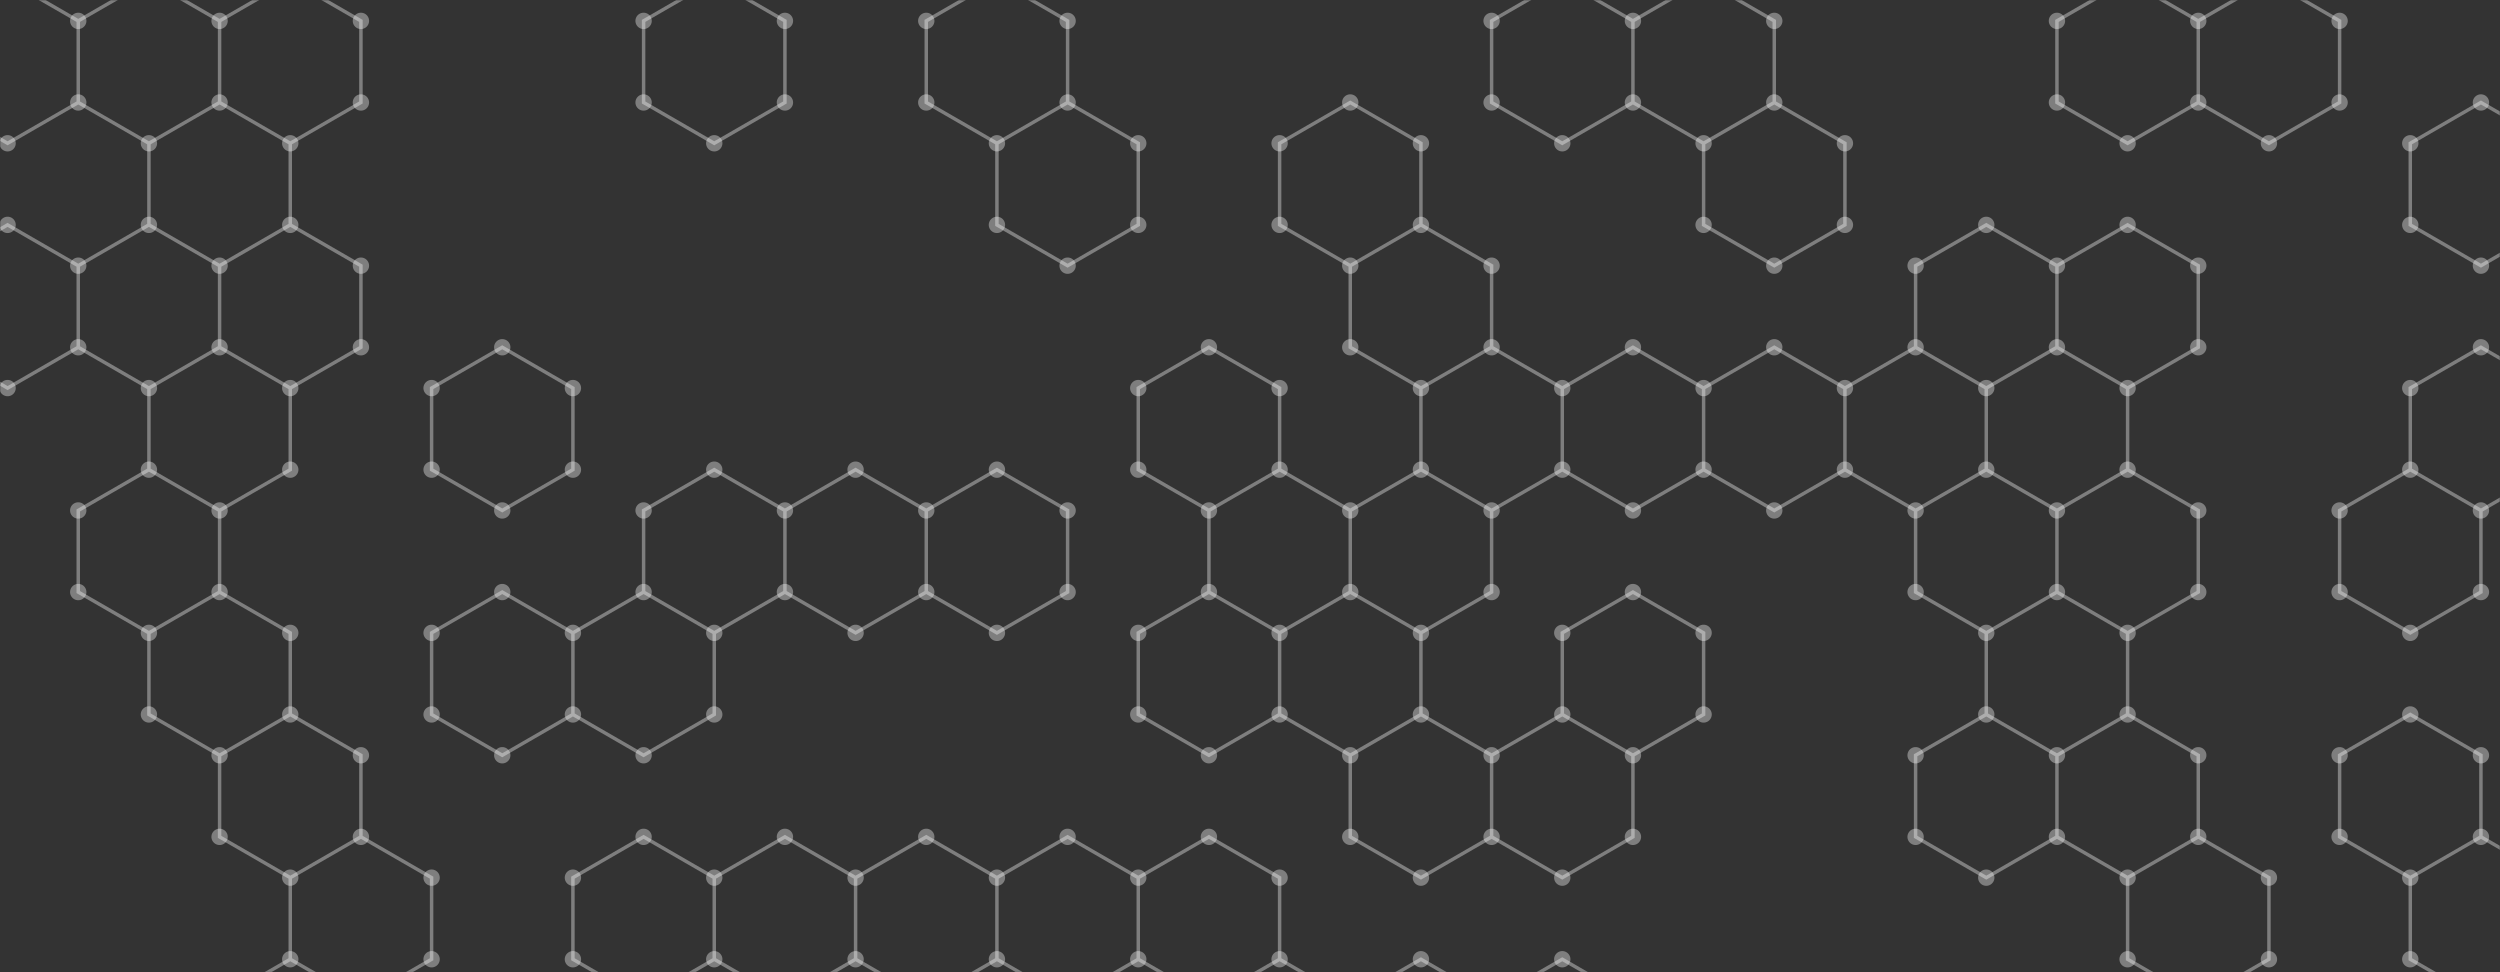<svg xmlns="http://www.w3.org/2000/svg" version="1.1" xmlns:xlink="http://www.w3.org/1999/xlink" xmlns:svgjs="http://svgjs.com/svgjs" width="1440" height="560" preserveAspectRatio="none" viewBox="0 0 1440 560"><rect x="0" y="0" width="1440" height="560" fill="#333333" stroke="none"/><g mask="url(&quot;#SvgjsMask1097&quot;)" fill="none"><path d="M4.37 -11.47L45.07 12.03L45.07 59.03L4.37 82.53L-36.33 59.03L-36.33 12.03zM4.37 129.53L45.07 153.03L45.07 200.03L4.37 223.53L-36.33 200.03L-36.33 153.03zM85.78 -11.47L126.48 12.03L126.48 59.03L85.78 82.53L45.07 59.03L45.07 12.03zM126.48 59.03L167.19 82.53L167.19 129.53L126.48 153.03L85.78 129.53L85.78 82.53zM85.78 129.53L126.48 153.03L126.48 200.03L85.78 223.53L45.07 200.03L45.07 153.03zM126.48 200.03L167.19 223.53L167.19 270.53L126.48 294.03L85.78 270.53L85.78 223.53zM85.78 270.53L126.48 294.03L126.48 341.03L85.78 364.53L45.07 341.03L45.07 294.03zM126.48 341.03L167.19 364.53L167.19 411.53L126.48 435.03L85.78 411.53L85.78 364.53zM167.19 -11.47L207.89 12.03L207.89 59.03L167.19 82.53L126.48 59.03L126.48 12.03zM167.19 129.53L207.89 153.03L207.89 200.03L167.19 223.53L126.48 200.03L126.48 153.03zM167.19 411.53L207.89 435.03L207.89 482.03L167.19 505.53L126.48 482.03L126.48 435.03zM207.89 482.03L248.6 505.53L248.6 552.53L207.89 576.03L167.19 552.53L167.19 505.53zM167.19 552.53L207.89 576.03L207.89 623.03L167.19 646.53L126.48 623.03L126.48 576.03zM289.3 200.03L330 223.53L330 270.53L289.3 294.03L248.6 270.53L248.6 223.53zM289.3 341.03L330 364.53L330 411.53L289.3 435.03L248.6 411.53L248.6 364.53zM370.71 341.03L411.41 364.53L411.41 411.53L370.71 435.03L330 411.53L330 364.53zM370.71 482.03L411.41 505.53L411.41 552.53L370.71 576.03L330 552.53L330 505.53zM411.41 -11.47L452.12 12.03L452.12 59.03L411.41 82.53L370.71 59.03L370.71 12.03zM411.41 270.53L452.12 294.03L452.12 341.03L411.41 364.53L370.71 341.03L370.71 294.03zM452.12 482.03L492.82 505.53L492.82 552.53L452.12 576.03L411.41 552.53L411.41 505.53zM411.41 552.53L452.12 576.03L452.12 623.03L411.41 646.53L370.71 623.03L370.71 576.03zM492.82 270.53L533.53 294.03L533.53 341.03L492.82 364.53L452.12 341.03L452.12 294.03zM533.53 482.03L574.23 505.53L574.23 552.53L533.53 576.03L492.82 552.53L492.82 505.53zM492.82 552.53L533.53 576.03L533.53 623.03L492.82 646.53L452.12 623.03L452.12 576.03zM574.23 -11.47L614.94 12.03L614.94 59.03L574.23 82.53L533.53 59.03L533.53 12.03zM614.94 59.03L655.64 82.53L655.64 129.53L614.94 153.03L574.23 129.53L574.23 82.53zM574.23 270.53L614.94 294.03L614.94 341.03L574.23 364.53L533.53 341.03L533.53 294.03zM614.94 482.03L655.64 505.53L655.64 552.53L614.94 576.03L574.23 552.53L574.23 505.53zM696.34 200.03L737.05 223.53L737.05 270.53L696.34 294.03L655.64 270.53L655.64 223.53zM696.34 341.03L737.05 364.53L737.05 411.53L696.34 435.03L655.64 411.53L655.64 364.53zM696.34 482.03L737.05 505.53L737.05 552.53L696.34 576.03L655.64 552.53L655.64 505.53zM777.75 59.03L818.46 82.53L818.46 129.53L777.75 153.03L737.05 129.53L737.05 82.53zM737.05 270.53L777.75 294.03L777.75 341.03L737.05 364.53L696.34 341.03L696.34 294.03zM777.75 341.03L818.46 364.53L818.46 411.53L777.75 435.03L737.05 411.53L737.05 364.53zM737.05 552.53L777.75 576.03L777.75 623.03L737.05 646.53L696.34 623.03L696.34 576.03zM818.46 129.53L859.16 153.03L859.16 200.03L818.46 223.53L777.75 200.03L777.75 153.03zM859.16 200.03L899.87 223.53L899.87 270.53L859.16 294.03L818.46 270.53L818.46 223.53zM818.46 270.53L859.16 294.03L859.16 341.03L818.46 364.53L777.75 341.03L777.75 294.03zM818.46 411.53L859.16 435.03L859.16 482.03L818.46 505.53L777.75 482.03L777.75 435.03zM818.46 552.53L859.16 576.03L859.16 623.03L818.46 646.53L777.75 623.03L777.75 576.03zM899.87 -11.47L940.57 12.03L940.57 59.03L899.87 82.53L859.16 59.03L859.16 12.03zM940.57 200.03L981.27 223.53L981.27 270.53L940.57 294.03L899.87 270.53L899.87 223.53zM940.57 341.03L981.27 364.53L981.27 411.53L940.57 435.03L899.87 411.53L899.87 364.53zM899.87 411.53L940.57 435.03L940.57 482.03L899.87 505.53L859.16 482.03L859.16 435.03zM899.87 552.53L940.57 576.03L940.57 623.03L899.87 646.53L859.16 623.03L859.16 576.03zM981.27 -11.47L1021.98 12.03L1021.98 59.03L981.27 82.53L940.57 59.03L940.57 12.03zM1021.98 59.03L1062.68 82.53L1062.68 129.53L1021.98 153.03L981.27 129.53L981.27 82.53zM1021.98 200.03L1062.68 223.53L1062.68 270.53L1021.98 294.03L981.27 270.53L981.27 223.53zM1103.39 200.03L1144.09 223.53L1144.09 270.53L1103.39 294.03L1062.68 270.53L1062.68 223.53zM1144.09 129.53L1184.8 153.03L1184.8 200.03L1144.09 223.53L1103.39 200.03L1103.39 153.03zM1184.8 200.03L1225.5 223.53L1225.5 270.53L1184.8 294.03L1144.09 270.53L1144.09 223.53zM1144.09 270.53L1184.8 294.03L1184.8 341.03L1144.09 364.53L1103.39 341.03L1103.39 294.03zM1184.8 341.03L1225.5 364.53L1225.5 411.53L1184.8 435.03L1144.09 411.53L1144.09 364.53zM1144.09 411.53L1184.8 435.03L1184.8 482.03L1144.09 505.53L1103.39 482.03L1103.39 435.03zM1225.5 -11.47L1266.2 12.03L1266.2 59.03L1225.5 82.53L1184.8 59.03L1184.8 12.03zM1225.5 129.53L1266.2 153.03L1266.2 200.03L1225.5 223.53L1184.8 200.03L1184.8 153.03zM1225.5 270.53L1266.2 294.03L1266.2 341.03L1225.5 364.53L1184.8 341.03L1184.8 294.03zM1225.5 411.53L1266.2 435.03L1266.2 482.03L1225.5 505.53L1184.8 482.03L1184.8 435.03zM1266.2 482.03L1306.91 505.53L1306.91 552.53L1266.2 576.03L1225.5 552.53L1225.5 505.53zM1306.91 -11.47L1347.61 12.03L1347.61 59.03L1306.91 82.53L1266.2 59.03L1266.2 12.03zM1429.02 59.03L1469.73 82.53L1469.73 129.53L1429.02 153.03L1388.32 129.53L1388.32 82.53zM1429.02 200.03L1469.73 223.53L1469.73 270.53L1429.02 294.03L1388.32 270.53L1388.32 223.53zM1388.32 270.53L1429.02 294.03L1429.02 341.03L1388.32 364.53L1347.61 341.03L1347.61 294.03zM1388.32 411.53L1429.02 435.03L1429.02 482.03L1388.32 505.53L1347.61 482.03L1347.61 435.03zM1429.02 482.03L1469.73 505.53L1469.73 552.53L1429.02 576.03L1388.32 552.53L1388.32 505.53z" stroke="rgba(254, 255, 255, 0.37)" stroke-width="2"></path><path d="M-0.33 -11.47 a4.7 4.7 0 1 0 9.4 0 a4.7 4.7 0 1 0 -9.4 0zM40.37 12.03 a4.7 4.7 0 1 0 9.4 0 a4.7 4.7 0 1 0 -9.4 0zM40.37 59.03 a4.7 4.7 0 1 0 9.4 0 a4.7 4.7 0 1 0 -9.4 0zM-0.33 82.53 a4.7 4.7 0 1 0 9.4 0 a4.7 4.7 0 1 0 -9.4 0zM-41.03 59.03 a4.7 4.7 0 1 0 9.4 0 a4.7 4.7 0 1 0 -9.4 0zM-41.03 12.03 a4.7 4.7 0 1 0 9.4 0 a4.7 4.7 0 1 0 -9.4 0zM-0.33 129.53 a4.7 4.7 0 1 0 9.4 0 a4.7 4.7 0 1 0 -9.4 0zM40.37 153.03 a4.7 4.7 0 1 0 9.4 0 a4.7 4.7 0 1 0 -9.4 0zM40.37 200.03 a4.7 4.7 0 1 0 9.4 0 a4.7 4.7 0 1 0 -9.4 0zM-0.33 223.53 a4.7 4.7 0 1 0 9.4 0 a4.7 4.7 0 1 0 -9.4 0zM-41.03 200.03 a4.7 4.7 0 1 0 9.4 0 a4.7 4.7 0 1 0 -9.4 0zM-41.03 153.03 a4.7 4.7 0 1 0 9.4 0 a4.7 4.7 0 1 0 -9.4 0zM81.08 -11.47 a4.7 4.7 0 1 0 9.4 0 a4.7 4.7 0 1 0 -9.4 0zM121.78 12.03 a4.7 4.7 0 1 0 9.4 0 a4.7 4.7 0 1 0 -9.4 0zM121.78 59.03 a4.7 4.7 0 1 0 9.4 0 a4.7 4.7 0 1 0 -9.4 0zM81.08 82.53 a4.7 4.7 0 1 0 9.4 0 a4.7 4.7 0 1 0 -9.4 0zM162.49 82.53 a4.7 4.7 0 1 0 9.4 0 a4.7 4.7 0 1 0 -9.4 0zM162.49 129.53 a4.7 4.7 0 1 0 9.4 0 a4.7 4.7 0 1 0 -9.4 0zM121.78 153.03 a4.7 4.7 0 1 0 9.4 0 a4.7 4.7 0 1 0 -9.4 0zM81.08 129.53 a4.7 4.7 0 1 0 9.4 0 a4.7 4.7 0 1 0 -9.4 0zM121.78 200.03 a4.7 4.7 0 1 0 9.4 0 a4.7 4.7 0 1 0 -9.4 0zM81.08 223.53 a4.7 4.7 0 1 0 9.4 0 a4.7 4.7 0 1 0 -9.4 0zM162.49 223.53 a4.7 4.7 0 1 0 9.4 0 a4.7 4.7 0 1 0 -9.4 0zM162.49 270.53 a4.7 4.7 0 1 0 9.4 0 a4.7 4.7 0 1 0 -9.4 0zM121.78 294.03 a4.7 4.7 0 1 0 9.4 0 a4.7 4.7 0 1 0 -9.4 0zM81.08 270.53 a4.7 4.7 0 1 0 9.4 0 a4.7 4.7 0 1 0 -9.4 0zM121.78 341.03 a4.7 4.7 0 1 0 9.4 0 a4.7 4.7 0 1 0 -9.4 0zM81.08 364.53 a4.7 4.7 0 1 0 9.4 0 a4.7 4.7 0 1 0 -9.4 0zM40.37 341.03 a4.7 4.7 0 1 0 9.4 0 a4.7 4.7 0 1 0 -9.4 0zM40.37 294.03 a4.7 4.7 0 1 0 9.4 0 a4.7 4.7 0 1 0 -9.4 0zM162.49 364.53 a4.7 4.7 0 1 0 9.4 0 a4.7 4.7 0 1 0 -9.4 0zM162.49 411.53 a4.7 4.7 0 1 0 9.4 0 a4.7 4.7 0 1 0 -9.4 0zM121.78 435.03 a4.7 4.7 0 1 0 9.4 0 a4.7 4.7 0 1 0 -9.4 0zM81.08 411.53 a4.7 4.7 0 1 0 9.4 0 a4.7 4.7 0 1 0 -9.4 0zM162.49 -11.47 a4.7 4.7 0 1 0 9.4 0 a4.7 4.7 0 1 0 -9.4 0zM203.19 12.03 a4.7 4.7 0 1 0 9.4 0 a4.7 4.7 0 1 0 -9.4 0zM203.19 59.03 a4.7 4.7 0 1 0 9.4 0 a4.7 4.7 0 1 0 -9.4 0zM203.19 153.03 a4.7 4.7 0 1 0 9.4 0 a4.7 4.7 0 1 0 -9.4 0zM203.19 200.03 a4.7 4.7 0 1 0 9.4 0 a4.7 4.7 0 1 0 -9.4 0zM203.19 435.03 a4.7 4.7 0 1 0 9.4 0 a4.7 4.7 0 1 0 -9.4 0zM203.19 482.03 a4.7 4.7 0 1 0 9.4 0 a4.7 4.7 0 1 0 -9.4 0zM162.49 505.53 a4.7 4.7 0 1 0 9.4 0 a4.7 4.7 0 1 0 -9.4 0zM121.78 482.03 a4.7 4.7 0 1 0 9.4 0 a4.7 4.7 0 1 0 -9.4 0zM243.9 505.53 a4.7 4.7 0 1 0 9.4 0 a4.7 4.7 0 1 0 -9.4 0zM243.9 552.53 a4.7 4.7 0 1 0 9.4 0 a4.7 4.7 0 1 0 -9.4 0zM203.19 576.03 a4.7 4.7 0 1 0 9.4 0 a4.7 4.7 0 1 0 -9.4 0zM162.49 552.53 a4.7 4.7 0 1 0 9.4 0 a4.7 4.7 0 1 0 -9.4 0zM203.19 623.03 a4.7 4.7 0 1 0 9.4 0 a4.7 4.7 0 1 0 -9.4 0zM162.49 646.53 a4.7 4.7 0 1 0 9.4 0 a4.7 4.7 0 1 0 -9.4 0zM121.78 623.03 a4.7 4.7 0 1 0 9.4 0 a4.7 4.7 0 1 0 -9.4 0zM121.78 576.03 a4.7 4.7 0 1 0 9.4 0 a4.7 4.7 0 1 0 -9.4 0zM284.6 200.03 a4.7 4.7 0 1 0 9.4 0 a4.7 4.7 0 1 0 -9.4 0zM325.3 223.53 a4.7 4.7 0 1 0 9.4 0 a4.7 4.7 0 1 0 -9.4 0zM325.3 270.53 a4.7 4.7 0 1 0 9.4 0 a4.7 4.7 0 1 0 -9.4 0zM284.6 294.03 a4.7 4.7 0 1 0 9.4 0 a4.7 4.7 0 1 0 -9.4 0zM243.9 270.53 a4.7 4.7 0 1 0 9.4 0 a4.7 4.7 0 1 0 -9.4 0zM243.9 223.53 a4.7 4.7 0 1 0 9.4 0 a4.7 4.7 0 1 0 -9.4 0zM284.6 341.03 a4.7 4.7 0 1 0 9.4 0 a4.7 4.7 0 1 0 -9.4 0zM325.3 364.53 a4.7 4.7 0 1 0 9.4 0 a4.7 4.7 0 1 0 -9.4 0zM325.3 411.53 a4.7 4.7 0 1 0 9.4 0 a4.7 4.7 0 1 0 -9.4 0zM284.6 435.03 a4.7 4.7 0 1 0 9.4 0 a4.7 4.7 0 1 0 -9.4 0zM243.9 411.53 a4.7 4.7 0 1 0 9.4 0 a4.7 4.7 0 1 0 -9.4 0zM243.9 364.53 a4.7 4.7 0 1 0 9.4 0 a4.7 4.7 0 1 0 -9.4 0zM366.01 341.03 a4.7 4.7 0 1 0 9.4 0 a4.7 4.7 0 1 0 -9.4 0zM406.71 364.53 a4.7 4.7 0 1 0 9.4 0 a4.7 4.7 0 1 0 -9.4 0zM406.71 411.53 a4.7 4.7 0 1 0 9.4 0 a4.7 4.7 0 1 0 -9.4 0zM366.01 435.03 a4.7 4.7 0 1 0 9.4 0 a4.7 4.7 0 1 0 -9.4 0zM366.01 482.03 a4.7 4.7 0 1 0 9.4 0 a4.7 4.7 0 1 0 -9.4 0zM406.71 505.53 a4.7 4.7 0 1 0 9.4 0 a4.7 4.7 0 1 0 -9.4 0zM406.71 552.53 a4.7 4.7 0 1 0 9.4 0 a4.7 4.7 0 1 0 -9.4 0zM366.01 576.03 a4.7 4.7 0 1 0 9.4 0 a4.7 4.7 0 1 0 -9.4 0zM325.3 552.53 a4.7 4.7 0 1 0 9.4 0 a4.7 4.7 0 1 0 -9.4 0zM325.3 505.53 a4.7 4.7 0 1 0 9.4 0 a4.7 4.7 0 1 0 -9.4 0zM406.71 -11.47 a4.7 4.7 0 1 0 9.4 0 a4.7 4.7 0 1 0 -9.4 0zM447.42 12.03 a4.7 4.7 0 1 0 9.4 0 a4.7 4.7 0 1 0 -9.4 0zM447.42 59.03 a4.7 4.7 0 1 0 9.4 0 a4.7 4.7 0 1 0 -9.4 0zM406.71 82.53 a4.7 4.7 0 1 0 9.4 0 a4.7 4.7 0 1 0 -9.4 0zM366.01 59.03 a4.7 4.7 0 1 0 9.4 0 a4.7 4.7 0 1 0 -9.4 0zM366.01 12.03 a4.7 4.7 0 1 0 9.4 0 a4.7 4.7 0 1 0 -9.4 0zM406.71 270.53 a4.7 4.7 0 1 0 9.4 0 a4.7 4.7 0 1 0 -9.4 0zM447.42 294.03 a4.7 4.7 0 1 0 9.4 0 a4.7 4.7 0 1 0 -9.4 0zM447.42 341.03 a4.7 4.7 0 1 0 9.4 0 a4.7 4.7 0 1 0 -9.4 0zM366.01 294.03 a4.7 4.7 0 1 0 9.4 0 a4.7 4.7 0 1 0 -9.4 0zM447.42 482.03 a4.7 4.7 0 1 0 9.4 0 a4.7 4.7 0 1 0 -9.4 0zM488.12 505.53 a4.7 4.7 0 1 0 9.4 0 a4.7 4.7 0 1 0 -9.4 0zM488.12 552.53 a4.7 4.7 0 1 0 9.4 0 a4.7 4.7 0 1 0 -9.4 0zM447.42 576.03 a4.7 4.7 0 1 0 9.4 0 a4.7 4.7 0 1 0 -9.4 0zM447.42 623.03 a4.7 4.7 0 1 0 9.4 0 a4.7 4.7 0 1 0 -9.4 0zM406.71 646.53 a4.7 4.7 0 1 0 9.4 0 a4.7 4.7 0 1 0 -9.4 0zM366.01 623.03 a4.7 4.7 0 1 0 9.4 0 a4.7 4.7 0 1 0 -9.4 0zM488.12 270.53 a4.7 4.7 0 1 0 9.4 0 a4.7 4.7 0 1 0 -9.4 0zM528.83 294.03 a4.7 4.7 0 1 0 9.4 0 a4.7 4.7 0 1 0 -9.4 0zM528.83 341.03 a4.7 4.7 0 1 0 9.4 0 a4.7 4.7 0 1 0 -9.4 0zM488.12 364.53 a4.7 4.7 0 1 0 9.4 0 a4.7 4.7 0 1 0 -9.4 0zM528.83 482.03 a4.7 4.7 0 1 0 9.4 0 a4.7 4.7 0 1 0 -9.4 0zM569.53 505.53 a4.7 4.7 0 1 0 9.4 0 a4.7 4.7 0 1 0 -9.4 0zM569.53 552.53 a4.7 4.7 0 1 0 9.4 0 a4.7 4.7 0 1 0 -9.4 0zM528.83 576.03 a4.7 4.7 0 1 0 9.4 0 a4.7 4.7 0 1 0 -9.4 0zM528.83 623.03 a4.7 4.7 0 1 0 9.4 0 a4.7 4.7 0 1 0 -9.4 0zM488.12 646.53 a4.7 4.7 0 1 0 9.4 0 a4.7 4.7 0 1 0 -9.4 0zM569.53 -11.47 a4.7 4.7 0 1 0 9.4 0 a4.7 4.7 0 1 0 -9.4 0zM610.24 12.03 a4.7 4.7 0 1 0 9.4 0 a4.7 4.7 0 1 0 -9.4 0zM610.24 59.03 a4.7 4.7 0 1 0 9.4 0 a4.7 4.7 0 1 0 -9.4 0zM569.53 82.53 a4.7 4.7 0 1 0 9.4 0 a4.7 4.7 0 1 0 -9.4 0zM528.83 59.03 a4.7 4.7 0 1 0 9.4 0 a4.7 4.7 0 1 0 -9.4 0zM528.83 12.03 a4.7 4.7 0 1 0 9.4 0 a4.7 4.7 0 1 0 -9.4 0zM650.94 82.53 a4.7 4.7 0 1 0 9.4 0 a4.7 4.7 0 1 0 -9.4 0zM650.94 129.53 a4.7 4.7 0 1 0 9.4 0 a4.7 4.7 0 1 0 -9.4 0zM610.24 153.03 a4.7 4.7 0 1 0 9.4 0 a4.7 4.7 0 1 0 -9.4 0zM569.53 129.53 a4.7 4.7 0 1 0 9.4 0 a4.7 4.7 0 1 0 -9.4 0zM569.53 270.53 a4.7 4.7 0 1 0 9.4 0 a4.7 4.7 0 1 0 -9.4 0zM610.24 294.03 a4.7 4.7 0 1 0 9.4 0 a4.7 4.7 0 1 0 -9.4 0zM610.24 341.03 a4.7 4.7 0 1 0 9.4 0 a4.7 4.7 0 1 0 -9.4 0zM569.53 364.53 a4.7 4.7 0 1 0 9.4 0 a4.7 4.7 0 1 0 -9.4 0zM610.24 482.03 a4.7 4.7 0 1 0 9.4 0 a4.7 4.7 0 1 0 -9.4 0zM650.94 505.53 a4.7 4.7 0 1 0 9.4 0 a4.7 4.7 0 1 0 -9.4 0zM650.94 552.53 a4.7 4.7 0 1 0 9.4 0 a4.7 4.7 0 1 0 -9.4 0zM610.24 576.03 a4.7 4.7 0 1 0 9.4 0 a4.7 4.7 0 1 0 -9.4 0zM691.64 200.03 a4.7 4.7 0 1 0 9.4 0 a4.7 4.7 0 1 0 -9.4 0zM732.35 223.53 a4.7 4.7 0 1 0 9.4 0 a4.7 4.7 0 1 0 -9.4 0zM732.35 270.53 a4.7 4.7 0 1 0 9.4 0 a4.7 4.7 0 1 0 -9.4 0zM691.64 294.03 a4.7 4.7 0 1 0 9.4 0 a4.7 4.7 0 1 0 -9.4 0zM650.94 270.53 a4.7 4.7 0 1 0 9.4 0 a4.7 4.7 0 1 0 -9.4 0zM650.94 223.53 a4.7 4.7 0 1 0 9.4 0 a4.7 4.7 0 1 0 -9.4 0zM691.64 341.03 a4.7 4.7 0 1 0 9.4 0 a4.7 4.7 0 1 0 -9.4 0zM732.35 364.53 a4.7 4.7 0 1 0 9.4 0 a4.7 4.7 0 1 0 -9.4 0zM732.35 411.53 a4.7 4.7 0 1 0 9.4 0 a4.7 4.7 0 1 0 -9.4 0zM691.64 435.03 a4.7 4.7 0 1 0 9.4 0 a4.7 4.7 0 1 0 -9.4 0zM650.94 411.53 a4.7 4.7 0 1 0 9.4 0 a4.7 4.7 0 1 0 -9.4 0zM650.94 364.53 a4.7 4.7 0 1 0 9.4 0 a4.7 4.7 0 1 0 -9.4 0zM691.64 482.03 a4.7 4.7 0 1 0 9.4 0 a4.7 4.7 0 1 0 -9.4 0zM732.35 505.53 a4.7 4.7 0 1 0 9.4 0 a4.7 4.7 0 1 0 -9.4 0zM732.35 552.53 a4.7 4.7 0 1 0 9.4 0 a4.7 4.7 0 1 0 -9.4 0zM691.64 576.03 a4.7 4.7 0 1 0 9.4 0 a4.7 4.7 0 1 0 -9.4 0zM773.05 59.03 a4.7 4.7 0 1 0 9.4 0 a4.7 4.7 0 1 0 -9.4 0zM813.76 82.53 a4.7 4.7 0 1 0 9.4 0 a4.7 4.7 0 1 0 -9.4 0zM813.76 129.53 a4.7 4.7 0 1 0 9.4 0 a4.7 4.7 0 1 0 -9.4 0zM773.05 153.03 a4.7 4.7 0 1 0 9.4 0 a4.7 4.7 0 1 0 -9.4 0zM732.35 129.53 a4.7 4.7 0 1 0 9.4 0 a4.7 4.7 0 1 0 -9.4 0zM732.35 82.53 a4.7 4.7 0 1 0 9.4 0 a4.7 4.7 0 1 0 -9.4 0zM773.05 294.03 a4.7 4.7 0 1 0 9.4 0 a4.7 4.7 0 1 0 -9.4 0zM773.05 341.03 a4.7 4.7 0 1 0 9.4 0 a4.7 4.7 0 1 0 -9.4 0zM813.76 364.53 a4.7 4.7 0 1 0 9.4 0 a4.7 4.7 0 1 0 -9.4 0zM813.76 411.53 a4.7 4.7 0 1 0 9.4 0 a4.7 4.7 0 1 0 -9.4 0zM773.05 435.03 a4.7 4.7 0 1 0 9.4 0 a4.7 4.7 0 1 0 -9.4 0zM773.05 576.03 a4.7 4.7 0 1 0 9.4 0 a4.7 4.7 0 1 0 -9.4 0zM773.05 623.03 a4.7 4.7 0 1 0 9.4 0 a4.7 4.7 0 1 0 -9.4 0zM732.35 646.53 a4.7 4.7 0 1 0 9.4 0 a4.7 4.7 0 1 0 -9.4 0zM691.64 623.03 a4.7 4.7 0 1 0 9.4 0 a4.7 4.7 0 1 0 -9.4 0zM854.46 153.03 a4.7 4.7 0 1 0 9.4 0 a4.7 4.7 0 1 0 -9.4 0zM854.46 200.03 a4.7 4.7 0 1 0 9.4 0 a4.7 4.7 0 1 0 -9.4 0zM813.76 223.53 a4.7 4.7 0 1 0 9.4 0 a4.7 4.7 0 1 0 -9.4 0zM773.05 200.03 a4.7 4.7 0 1 0 9.4 0 a4.7 4.7 0 1 0 -9.4 0zM895.17 223.53 a4.7 4.7 0 1 0 9.4 0 a4.7 4.7 0 1 0 -9.4 0zM895.17 270.53 a4.7 4.7 0 1 0 9.4 0 a4.7 4.7 0 1 0 -9.4 0zM854.46 294.03 a4.7 4.7 0 1 0 9.4 0 a4.7 4.7 0 1 0 -9.4 0zM813.76 270.53 a4.7 4.7 0 1 0 9.4 0 a4.7 4.7 0 1 0 -9.4 0zM854.46 341.03 a4.7 4.7 0 1 0 9.4 0 a4.7 4.7 0 1 0 -9.4 0zM854.46 435.03 a4.7 4.7 0 1 0 9.4 0 a4.7 4.7 0 1 0 -9.4 0zM854.46 482.03 a4.7 4.7 0 1 0 9.4 0 a4.7 4.7 0 1 0 -9.4 0zM813.76 505.53 a4.7 4.7 0 1 0 9.4 0 a4.7 4.7 0 1 0 -9.4 0zM773.05 482.03 a4.7 4.7 0 1 0 9.4 0 a4.7 4.7 0 1 0 -9.4 0zM813.76 552.53 a4.7 4.7 0 1 0 9.4 0 a4.7 4.7 0 1 0 -9.4 0zM854.46 576.03 a4.7 4.7 0 1 0 9.4 0 a4.7 4.7 0 1 0 -9.4 0zM854.46 623.03 a4.7 4.7 0 1 0 9.4 0 a4.7 4.7 0 1 0 -9.4 0zM813.76 646.53 a4.7 4.7 0 1 0 9.4 0 a4.7 4.7 0 1 0 -9.4 0zM895.17 -11.47 a4.7 4.7 0 1 0 9.4 0 a4.7 4.7 0 1 0 -9.4 0zM935.87 12.03 a4.7 4.7 0 1 0 9.4 0 a4.7 4.7 0 1 0 -9.4 0zM935.87 59.03 a4.7 4.7 0 1 0 9.4 0 a4.7 4.7 0 1 0 -9.4 0zM895.17 82.53 a4.7 4.7 0 1 0 9.4 0 a4.7 4.7 0 1 0 -9.4 0zM854.46 59.03 a4.7 4.7 0 1 0 9.4 0 a4.7 4.7 0 1 0 -9.4 0zM854.46 12.03 a4.7 4.7 0 1 0 9.4 0 a4.7 4.7 0 1 0 -9.4 0zM935.87 200.03 a4.7 4.7 0 1 0 9.4 0 a4.7 4.7 0 1 0 -9.4 0zM976.57 223.53 a4.7 4.7 0 1 0 9.4 0 a4.7 4.7 0 1 0 -9.4 0zM976.57 270.53 a4.7 4.7 0 1 0 9.4 0 a4.7 4.7 0 1 0 -9.4 0zM935.87 294.03 a4.7 4.7 0 1 0 9.4 0 a4.7 4.7 0 1 0 -9.4 0zM935.87 341.03 a4.7 4.7 0 1 0 9.4 0 a4.7 4.7 0 1 0 -9.4 0zM976.57 364.53 a4.7 4.7 0 1 0 9.4 0 a4.7 4.7 0 1 0 -9.4 0zM976.57 411.53 a4.7 4.7 0 1 0 9.4 0 a4.7 4.7 0 1 0 -9.4 0zM935.87 435.03 a4.7 4.7 0 1 0 9.4 0 a4.7 4.7 0 1 0 -9.4 0zM895.17 411.53 a4.7 4.7 0 1 0 9.4 0 a4.7 4.7 0 1 0 -9.4 0zM895.17 364.53 a4.7 4.7 0 1 0 9.4 0 a4.7 4.7 0 1 0 -9.4 0zM935.87 482.03 a4.7 4.7 0 1 0 9.4 0 a4.7 4.7 0 1 0 -9.4 0zM895.17 505.53 a4.7 4.7 0 1 0 9.4 0 a4.7 4.7 0 1 0 -9.4 0zM895.17 552.53 a4.7 4.7 0 1 0 9.4 0 a4.7 4.7 0 1 0 -9.4 0zM935.87 576.03 a4.7 4.7 0 1 0 9.4 0 a4.7 4.7 0 1 0 -9.4 0zM935.87 623.03 a4.7 4.7 0 1 0 9.4 0 a4.7 4.7 0 1 0 -9.4 0zM895.17 646.53 a4.7 4.7 0 1 0 9.4 0 a4.7 4.7 0 1 0 -9.4 0zM976.57 -11.47 a4.7 4.7 0 1 0 9.4 0 a4.7 4.7 0 1 0 -9.4 0zM1017.28 12.03 a4.7 4.7 0 1 0 9.4 0 a4.7 4.7 0 1 0 -9.4 0zM1017.28 59.03 a4.7 4.7 0 1 0 9.4 0 a4.7 4.7 0 1 0 -9.4 0zM976.57 82.53 a4.7 4.7 0 1 0 9.4 0 a4.7 4.7 0 1 0 -9.4 0zM1057.98 82.53 a4.7 4.7 0 1 0 9.4 0 a4.7 4.7 0 1 0 -9.4 0zM1057.98 129.53 a4.7 4.7 0 1 0 9.4 0 a4.7 4.7 0 1 0 -9.4 0zM1017.28 153.03 a4.7 4.7 0 1 0 9.4 0 a4.7 4.7 0 1 0 -9.4 0zM976.57 129.53 a4.7 4.7 0 1 0 9.4 0 a4.7 4.7 0 1 0 -9.4 0zM1017.28 200.03 a4.7 4.7 0 1 0 9.4 0 a4.7 4.7 0 1 0 -9.4 0zM1057.98 223.53 a4.7 4.7 0 1 0 9.4 0 a4.7 4.7 0 1 0 -9.4 0zM1057.98 270.53 a4.7 4.7 0 1 0 9.4 0 a4.7 4.7 0 1 0 -9.4 0zM1017.28 294.03 a4.7 4.7 0 1 0 9.4 0 a4.7 4.7 0 1 0 -9.4 0zM1098.69 200.03 a4.7 4.7 0 1 0 9.4 0 a4.7 4.7 0 1 0 -9.4 0zM1139.39 223.53 a4.7 4.7 0 1 0 9.4 0 a4.7 4.7 0 1 0 -9.4 0zM1139.39 270.53 a4.7 4.7 0 1 0 9.4 0 a4.7 4.7 0 1 0 -9.4 0zM1098.69 294.03 a4.7 4.7 0 1 0 9.4 0 a4.7 4.7 0 1 0 -9.4 0zM1139.39 129.53 a4.7 4.7 0 1 0 9.4 0 a4.7 4.7 0 1 0 -9.4 0zM1180.1 153.03 a4.7 4.7 0 1 0 9.4 0 a4.7 4.7 0 1 0 -9.4 0zM1180.1 200.03 a4.7 4.7 0 1 0 9.4 0 a4.7 4.7 0 1 0 -9.4 0zM1098.69 153.03 a4.7 4.7 0 1 0 9.4 0 a4.7 4.7 0 1 0 -9.4 0zM1220.8 223.53 a4.7 4.7 0 1 0 9.4 0 a4.7 4.7 0 1 0 -9.4 0zM1220.8 270.53 a4.7 4.7 0 1 0 9.4 0 a4.7 4.7 0 1 0 -9.4 0zM1180.1 294.03 a4.7 4.7 0 1 0 9.4 0 a4.7 4.7 0 1 0 -9.4 0zM1180.1 341.03 a4.7 4.7 0 1 0 9.4 0 a4.7 4.7 0 1 0 -9.4 0zM1139.39 364.53 a4.7 4.7 0 1 0 9.4 0 a4.7 4.7 0 1 0 -9.4 0zM1098.69 341.03 a4.7 4.7 0 1 0 9.4 0 a4.7 4.7 0 1 0 -9.4 0zM1220.8 364.53 a4.7 4.7 0 1 0 9.4 0 a4.7 4.7 0 1 0 -9.4 0zM1220.8 411.53 a4.7 4.7 0 1 0 9.4 0 a4.7 4.7 0 1 0 -9.4 0zM1180.1 435.03 a4.7 4.7 0 1 0 9.4 0 a4.7 4.7 0 1 0 -9.4 0zM1139.39 411.53 a4.7 4.7 0 1 0 9.4 0 a4.7 4.7 0 1 0 -9.4 0zM1180.1 482.03 a4.7 4.7 0 1 0 9.4 0 a4.7 4.7 0 1 0 -9.4 0zM1139.39 505.53 a4.7 4.7 0 1 0 9.4 0 a4.7 4.7 0 1 0 -9.4 0zM1098.69 482.03 a4.7 4.7 0 1 0 9.4 0 a4.7 4.7 0 1 0 -9.4 0zM1098.69 435.03 a4.7 4.7 0 1 0 9.4 0 a4.7 4.7 0 1 0 -9.4 0zM1220.8 -11.47 a4.7 4.7 0 1 0 9.4 0 a4.7 4.7 0 1 0 -9.4 0zM1261.5 12.03 a4.7 4.7 0 1 0 9.4 0 a4.7 4.7 0 1 0 -9.4 0zM1261.5 59.03 a4.7 4.7 0 1 0 9.4 0 a4.7 4.7 0 1 0 -9.4 0zM1220.8 82.53 a4.7 4.7 0 1 0 9.4 0 a4.7 4.7 0 1 0 -9.4 0zM1180.1 59.03 a4.7 4.7 0 1 0 9.4 0 a4.7 4.7 0 1 0 -9.4 0zM1180.1 12.03 a4.7 4.7 0 1 0 9.4 0 a4.7 4.7 0 1 0 -9.4 0zM1220.8 129.53 a4.7 4.7 0 1 0 9.4 0 a4.7 4.7 0 1 0 -9.4 0zM1261.5 153.03 a4.7 4.7 0 1 0 9.4 0 a4.7 4.7 0 1 0 -9.4 0zM1261.5 200.03 a4.7 4.7 0 1 0 9.4 0 a4.7 4.7 0 1 0 -9.4 0zM1261.5 294.03 a4.7 4.7 0 1 0 9.4 0 a4.7 4.7 0 1 0 -9.4 0zM1261.5 341.03 a4.7 4.7 0 1 0 9.4 0 a4.7 4.7 0 1 0 -9.4 0zM1261.5 435.03 a4.7 4.7 0 1 0 9.4 0 a4.7 4.7 0 1 0 -9.4 0zM1261.5 482.03 a4.7 4.7 0 1 0 9.4 0 a4.7 4.7 0 1 0 -9.4 0zM1220.8 505.53 a4.7 4.7 0 1 0 9.4 0 a4.7 4.7 0 1 0 -9.4 0zM1302.21 505.53 a4.7 4.7 0 1 0 9.4 0 a4.7 4.7 0 1 0 -9.4 0zM1302.21 552.53 a4.7 4.7 0 1 0 9.4 0 a4.7 4.7 0 1 0 -9.4 0zM1261.5 576.03 a4.7 4.7 0 1 0 9.4 0 a4.7 4.7 0 1 0 -9.4 0zM1220.8 552.53 a4.7 4.7 0 1 0 9.4 0 a4.7 4.7 0 1 0 -9.4 0zM1302.21 -11.47 a4.7 4.7 0 1 0 9.4 0 a4.7 4.7 0 1 0 -9.4 0zM1342.91 12.03 a4.7 4.7 0 1 0 9.4 0 a4.7 4.7 0 1 0 -9.4 0zM1342.91 59.03 a4.7 4.7 0 1 0 9.4 0 a4.7 4.7 0 1 0 -9.4 0zM1302.21 82.53 a4.7 4.7 0 1 0 9.4 0 a4.7 4.7 0 1 0 -9.4 0zM1424.32 59.03 a4.7 4.7 0 1 0 9.4 0 a4.7 4.7 0 1 0 -9.4 0zM1465.03 82.53 a4.7 4.7 0 1 0 9.4 0 a4.7 4.7 0 1 0 -9.4 0zM1465.03 129.53 a4.7 4.7 0 1 0 9.4 0 a4.7 4.7 0 1 0 -9.4 0zM1424.32 153.03 a4.7 4.7 0 1 0 9.4 0 a4.7 4.7 0 1 0 -9.4 0zM1383.62 129.53 a4.7 4.7 0 1 0 9.4 0 a4.7 4.7 0 1 0 -9.4 0zM1383.62 82.53 a4.7 4.7 0 1 0 9.4 0 a4.7 4.7 0 1 0 -9.4 0zM1424.32 200.03 a4.7 4.7 0 1 0 9.4 0 a4.7 4.7 0 1 0 -9.4 0zM1465.03 223.53 a4.7 4.7 0 1 0 9.4 0 a4.7 4.7 0 1 0 -9.4 0zM1465.03 270.53 a4.7 4.7 0 1 0 9.4 0 a4.7 4.7 0 1 0 -9.4 0zM1424.32 294.03 a4.7 4.7 0 1 0 9.4 0 a4.7 4.7 0 1 0 -9.4 0zM1383.62 270.53 a4.7 4.7 0 1 0 9.4 0 a4.7 4.7 0 1 0 -9.4 0zM1383.62 223.53 a4.7 4.7 0 1 0 9.4 0 a4.7 4.7 0 1 0 -9.4 0zM1424.32 341.03 a4.7 4.7 0 1 0 9.4 0 a4.7 4.7 0 1 0 -9.4 0zM1383.62 364.53 a4.7 4.7 0 1 0 9.4 0 a4.7 4.7 0 1 0 -9.4 0zM1342.91 341.03 a4.7 4.7 0 1 0 9.4 0 a4.7 4.7 0 1 0 -9.4 0zM1342.91 294.03 a4.7 4.7 0 1 0 9.4 0 a4.7 4.7 0 1 0 -9.4 0zM1383.62 411.53 a4.7 4.7 0 1 0 9.4 0 a4.7 4.7 0 1 0 -9.4 0zM1424.32 435.03 a4.7 4.7 0 1 0 9.4 0 a4.7 4.7 0 1 0 -9.4 0zM1424.32 482.03 a4.7 4.7 0 1 0 9.4 0 a4.7 4.7 0 1 0 -9.4 0zM1383.62 505.53 a4.7 4.7 0 1 0 9.4 0 a4.7 4.7 0 1 0 -9.4 0zM1342.91 482.03 a4.7 4.7 0 1 0 9.4 0 a4.7 4.7 0 1 0 -9.4 0zM1342.91 435.03 a4.7 4.7 0 1 0 9.4 0 a4.7 4.7 0 1 0 -9.4 0zM1465.03 505.53 a4.7 4.7 0 1 0 9.4 0 a4.7 4.7 0 1 0 -9.4 0zM1465.03 552.53 a4.7 4.7 0 1 0 9.4 0 a4.7 4.7 0 1 0 -9.4 0zM1424.32 576.03 a4.7 4.7 0 1 0 9.4 0 a4.7 4.7 0 1 0 -9.4 0zM1383.62 552.53 a4.7 4.7 0 1 0 9.4 0 a4.7 4.7 0 1 0 -9.4 0z" fill="rgba(254, 255, 255, 0.37)"></path><path d="M8.75 -33.08L52.05 -8.08L52.05 41.92L8.75 66.92L-34.55 41.92L-34.55 -8.08zM52.05 341.92L95.36 366.92L95.36 416.92L52.05 441.92L8.75 416.92L8.75 366.92zM225.26 491.92L268.56 516.92L268.56 566.92L225.26 591.92L181.96 566.92L181.96 516.92zM311.87 491.92L355.17 516.92L355.17 566.92L311.87 591.92L268.56 566.92L268.56 516.92zM398.47 41.92L441.78 66.92L441.78 116.92L398.47 141.92L355.17 116.92L355.17 66.92zM398.47 191.92L441.78 216.92L441.78 266.92L398.47 291.92L355.17 266.92L355.17 216.92zM441.78 116.92L485.08 141.92L485.08 191.92L441.78 216.92L398.47 191.92L398.47 141.92zM441.78 266.92L485.08 291.92L485.08 341.92L441.78 366.92L398.47 341.92L398.47 291.92zM441.78 416.92L485.08 441.92L485.08 491.92L441.78 516.92L398.47 491.92L398.47 441.92zM528.38 -33.08L571.68 -8.08L571.68 41.92L528.38 66.92L485.08 41.92L485.08 -8.08zM528.38 116.92L571.68 141.92L571.68 191.92L528.38 216.92L485.08 191.92L485.08 141.92zM658.29 491.92L701.59 516.92L701.59 566.92L658.29 591.92L614.99 566.92L614.99 516.92zM788.2 -33.08L831.5 -8.08L831.5 41.92L788.2 66.92L744.89 41.92L744.89 -8.08zM874.8 116.92L918.1 141.92L918.1 191.92L874.8 216.92L831.5 191.92L831.5 141.92zM874.8 416.92L918.1 441.92L918.1 491.92L874.8 516.92L831.5 491.92L831.5 441.92zM961.41 266.92L1004.71 291.92L1004.71 341.92L961.41 366.92L918.1 341.92L918.1 291.92zM1004.71 341.92L1048.01 366.92L1048.01 416.92L1004.71 441.92L961.41 416.92L961.41 366.92zM1048.01 116.92L1091.31 141.92L1091.31 191.92L1048.01 216.92L1004.71 191.92L1004.71 141.92zM1091.31 491.92L1134.62 516.92L1134.62 566.92L1091.31 591.92L1048.01 566.92L1048.01 516.92zM1177.92 191.92L1221.22 216.92L1221.22 266.92L1177.92 291.92L1134.62 266.92L1134.62 216.92zM1221.22 -33.08L1264.52 -8.08L1264.52 41.92L1221.22 66.92L1177.92 41.92L1177.92 -8.08zM1307.83 -33.08L1351.13 -8.08L1351.13 41.92L1307.83 66.92L1264.52 41.92L1264.52 -8.08zM1307.83 266.92L1351.13 291.92L1351.13 341.92L1307.83 366.92L1264.52 341.92L1264.52 291.92zM1351.13 341.92L1394.43 366.92L1394.43 416.92L1351.13 441.92L1307.83 416.92L1307.83 366.92zM1307.83 416.92L1351.13 441.92L1351.13 491.92L1307.83 516.92L1264.52 491.92L1264.52 441.92zM1394.43 116.92L1437.73 141.92L1437.73 191.92L1394.43 216.92L1351.13 191.92L1351.13 141.92zM1437.73 191.92L1481.04 216.92L1481.04 266.92L1437.73 291.92L1394.43 266.92L1394.43 216.92z" stroke="rgba(0, 0, 0, 0)" stroke-width="2"></path></g><defs><mask id="SvgjsMask1097"><rect width="1440" height="560" fill="#ffffff"></rect></mask></defs></svg>